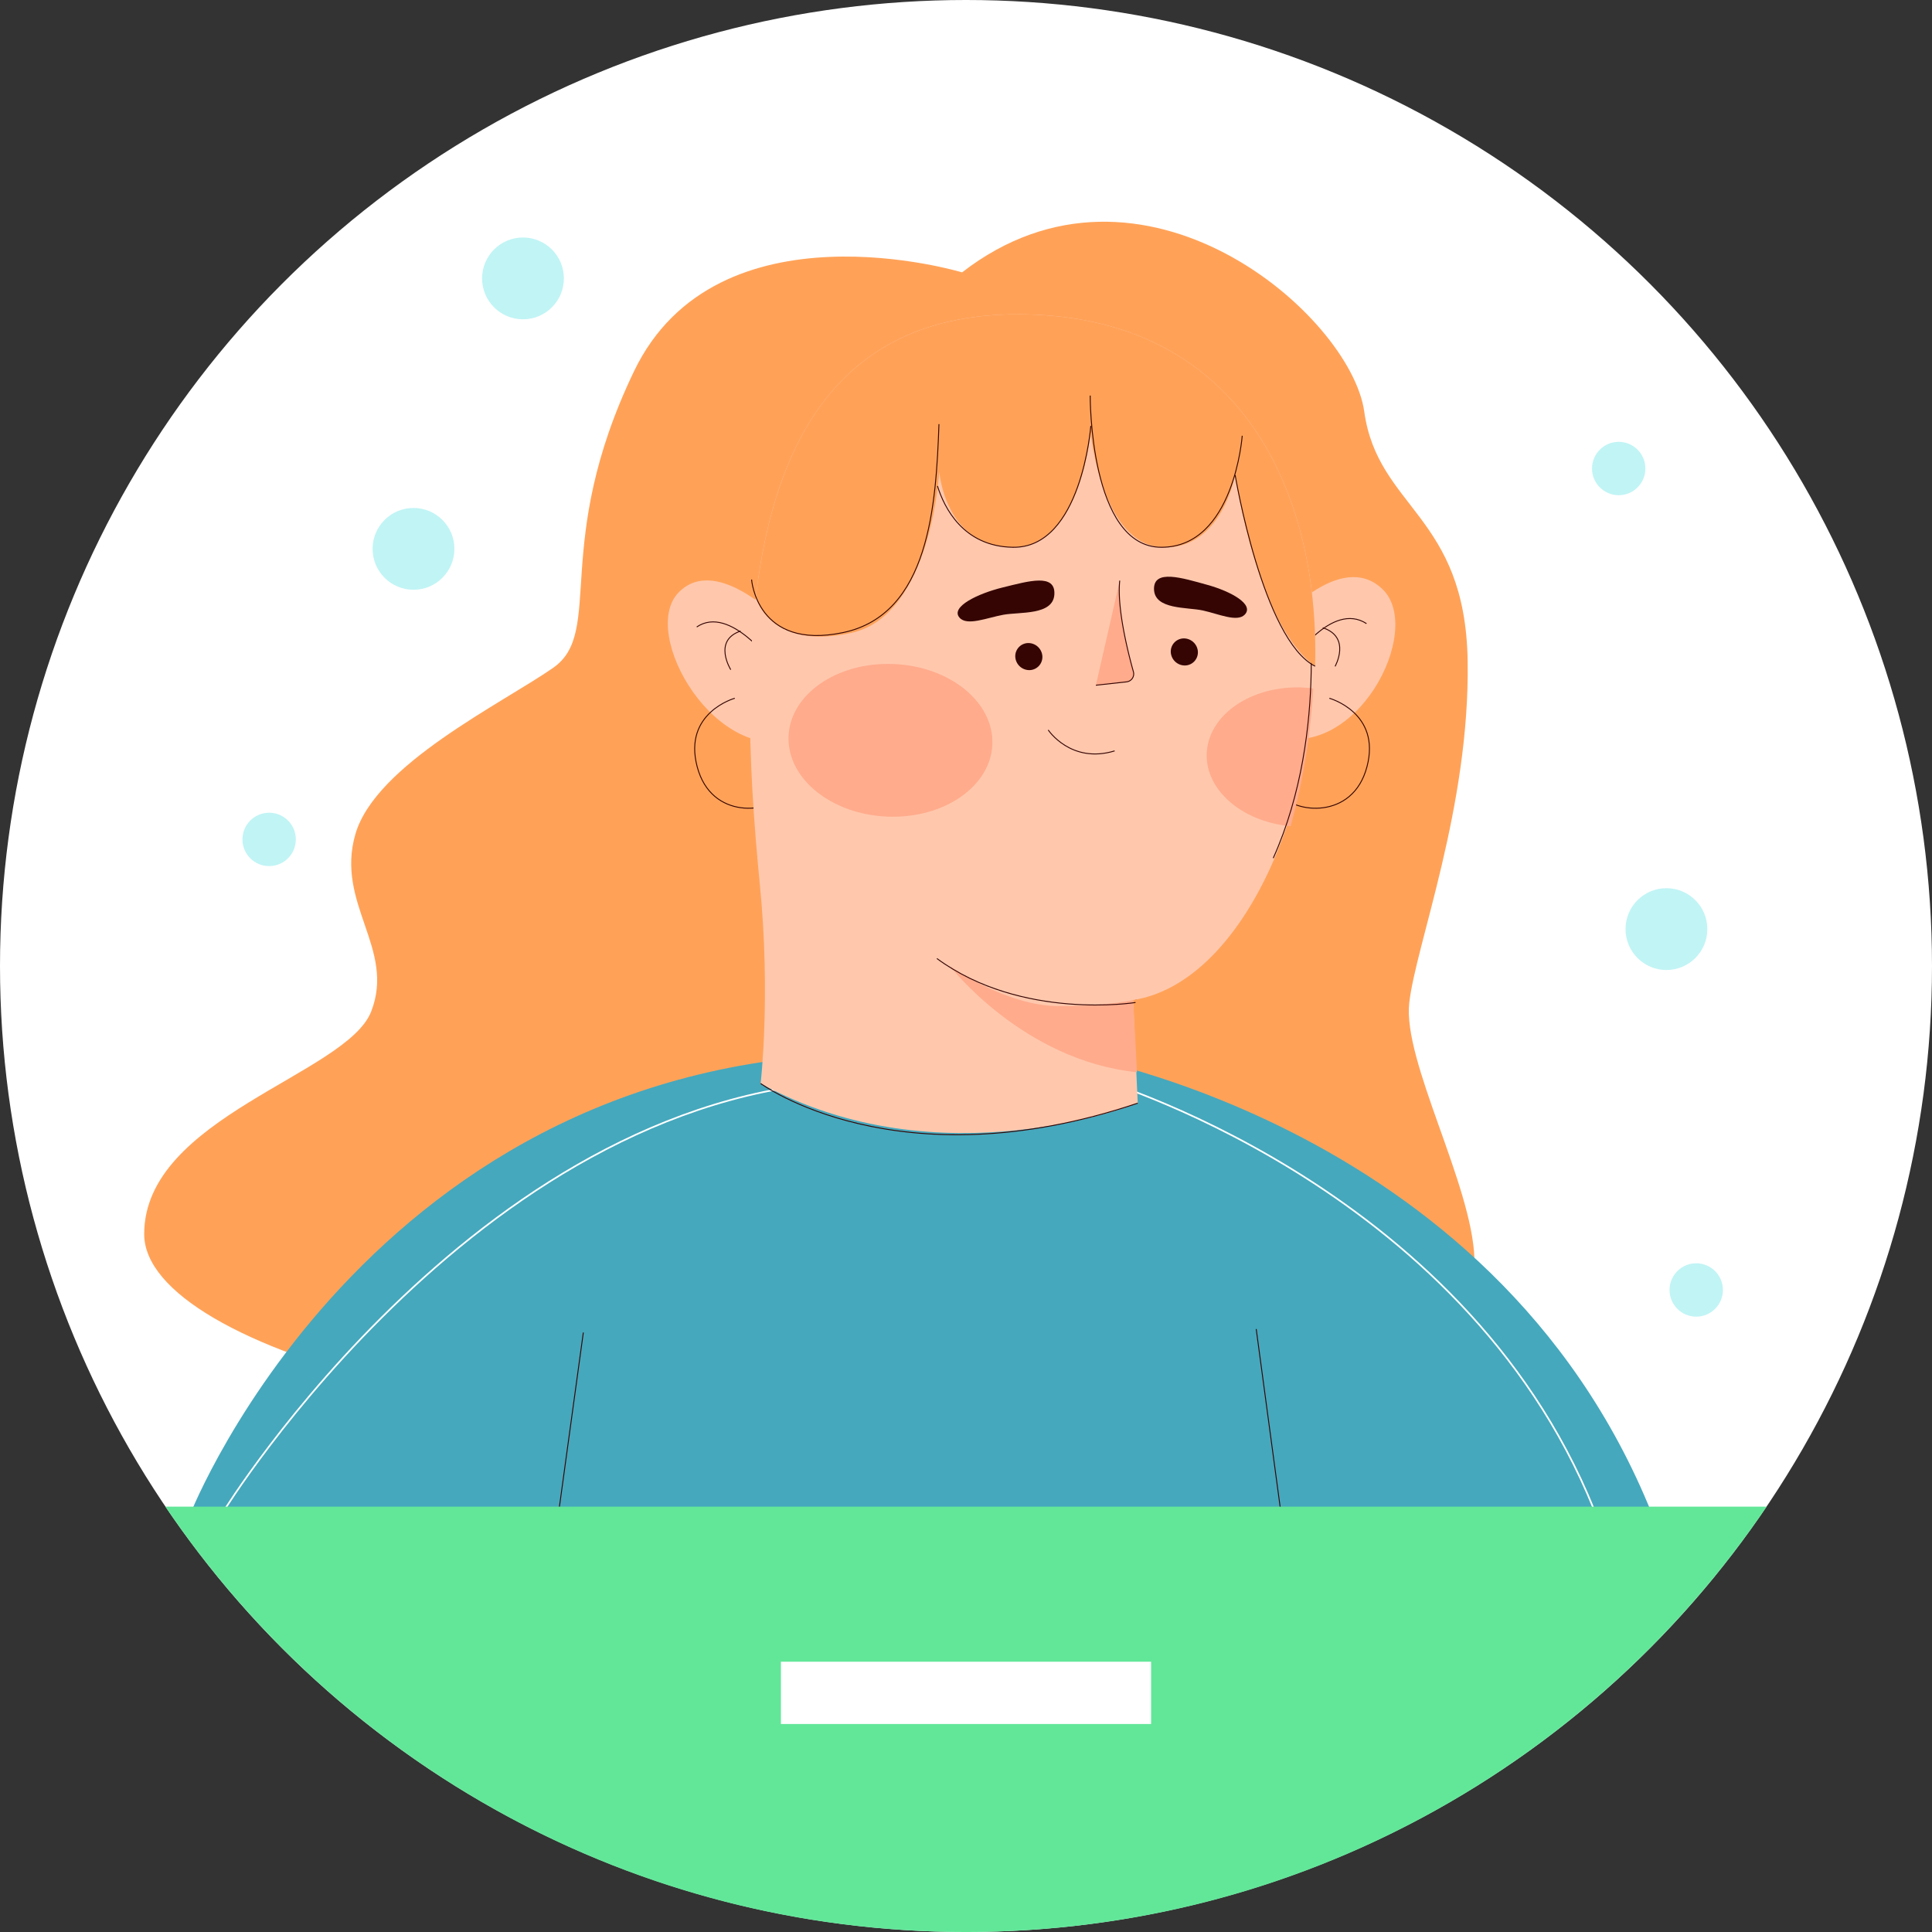 <svg xmlns="http://www.w3.org/2000/svg" viewBox="0 0 1323.54 1323.55"><rect x="0" y="0" width="1323.54" height="1323.55" fill="#333333" stroke="none"/><defs><style>.cls-1{isolation:isolate;}.cls-2{fill:#fff;}.cls-3{fill:#ffa258;}.cls-4{fill:#45a8bd;}.cls-5,.cls-6{fill:none;}.cls-5,.cls-8{stroke:#350504;}.cls-5,.cls-6,.cls-8{stroke-miterlimit:10;}.cls-5{stroke-width:0.64px;}.cls-6{stroke:#fff;stroke-width:1.14px;mix-blend-mode:soft-light;}.cls-7{fill:#ffc8ad;}.cls-10,.cls-8{fill:#ffab8c;}.cls-8{stroke-width:0.64px;}.cls-9{fill:#350504;}.cls-11{fill:#ae4b27;}.cls-12{fill:#62e799;}.cls-13{fill:#c1f4f5;}</style></defs><title>negatif</title><g class="cls-1"><g id="Layer_1" data-name="Layer 1"><circle class="cls-2" cx="661.77" cy="661.77" r="661.77"/><path class="cls-3" d="M768.48,591.07S600.7,540.27,543.74,658.8s-20,178.56-55.42,203.19S366.72,928.18,352.86,975.9s27.71,78.51,10.78,121.61-155.47,72.35-155.47,152.4,278.62,155.47,552.63,123.15,360.21-55.42,358.67-106.22-49.26-135.46-44.64-175.49,41.56-133.92,40-234S1053.26,752.7,1044,686.51,891.63,495.63,768.48,591.07Z" transform="translate(-109.39 -404.48)"/><path class="cls-4" d="M239.74,1441.69S369.19,1112,735.55,1126.61l95.25-2.44s300.42,44,410.33,317.52H239.74Z" transform="translate(-109.39 -404.48)"/><line class="cls-5" x1="399.62" y1="912.85" x2="382.99" y2="1034.03"/><line class="cls-5" x1="860.58" y1="910.47" x2="877.21" y2="1034.03"/><path class="cls-6" d="M857.77,1142.37s252.77,71.37,343.47,295.89" transform="translate(-109.39 -404.48)"/><path class="cls-6" d="M262.16,1440.41s180.41-293.82,441.58-295.54" transform="translate(-109.39 -404.48)"/><path class="cls-7" d="M983.33,832.34s44.15-52.27,73.16-24.23-18.31,120-76.31,100Z" transform="translate(-109.39 -404.48)"/><path class="cls-5" d="M994.47,857.74s27.19-41.59,51.07-26.05" transform="translate(-109.39 -404.48)"/><path class="cls-5" d="M1024,861s11.25-20-8.43-26.48" transform="translate(-109.39 -404.48)"/><path class="cls-7" d="M648.94,834.61s-47.42-52.27-74.68-24.23,25.81,120,82.56,100Z" transform="translate(-109.39 -404.48)"/><path class="cls-5" d="M639.39,860S609.6,818.42,586.69,834" transform="translate(-109.39 -404.48)"/><path class="cls-5" d="M610,863.26s-12.5-20,6.78-26.48" transform="translate(-109.39 -404.48)"/><path class="cls-5" d="M1020.08,882.83s35.56,9.79,25.77,46.9-50.51,31.44-58.75,19.07" transform="translate(-109.39 -404.48)"/><path class="cls-5" d="M612.77,882.83s-35.56,9.79-25.77,46.9,50.51,31.44,58.75,19.07" transform="translate(-109.39 -404.48)"/><path class="cls-7" d="M630.47,1146.72s7-60-.5-135.92c-16.4-167-18.5-389.83,174.91-391,293.82-1.77,227.43,446.74,80.78,469.76l3.14,70.64S753.29,1214.28,630.47,1146.72Z" transform="translate(-109.39 -404.48)"/><path class="cls-8" d="M876.48,802.23c-2,19,5.72,49.45,9.37,62.44a5.48,5.48,0,0,1-4.71,6.92l-21,2.31" transform="translate(-109.39 -404.48)"/><path class="cls-9" d="M804.93,854.55a9.64,9.64,0,0,0,9.82,9,9,9,0,0,0,8.73-9.54,9.65,9.65,0,0,0-9.82-9A9,9,0,0,0,804.93,854.55Z" transform="translate(-109.39 -404.48)"/><path class="cls-9" d="M766.75,827.65c5.19,5.83,18.58.1,29.89-2s34.25,0.55,35.06-14-17.65-9.07-35.16-4.79S760.23,820.33,766.75,827.65Z" transform="translate(-109.39 -404.48)"/><path class="cls-9" d="M911.46,851.37a9.64,9.64,0,0,0,9.82,9,9,9,0,0,0,8.73-9.54,9.65,9.65,0,0,0-9.82-9A9,9,0,0,0,911.46,851.37Z" transform="translate(-109.39 -404.48)"/><path class="cls-9" d="M962.17,825.49c-5.17,5.47-17.93-.43-28.78-2.8s-33.06-.44-33.43-14.52,19.55-7.71,36.32-3.09S968.67,818.6,962.17,825.49Z" transform="translate(-109.39 -404.48)"/><path class="cls-5" d="M827.48,904.55S843,928,873,918.89" transform="translate(-109.39 -404.48)"/><path class="cls-10" d="M717.78,859.28c-38.56,0-69.09,23.44-68.19,52.37S682.49,964,721.05,964s69.09-23.44,68.19-52.37S756.34,859.28,717.78,859.28Z" transform="translate(-109.39 -404.48)"/><path class="cls-10" d="M998.22,875.38a78.44,78.44,0,0,1,10.83.77,450.07,450.07,0,0,1-15.49,94.32c-31.63-2.83-56.73-22.93-57.49-47.36C935.25,896.75,963.08,875.38,998.22,875.38Z" transform="translate(-109.39 -404.48)"/><path class="cls-10" d="M760.16,1066.32s38,27.11,74,27.4c26,0.21,45-2.77,51.55-4.1l2.58,49.42C810.11,1131,760.16,1066.32,760.16,1066.32Z" transform="translate(-109.39 -404.48)"/><path class="cls-11" d="M887.34,1089.07c0.9-.14,1-0.09.46,0.06l-0.46.1v-0.15Z" transform="translate(-109.39 -404.48)"/><path class="cls-5" d="M887.31,1091.25s-78,12.54-136.08-30.12" transform="translate(-109.39 -404.48)"/><path class="cls-5" d="M1004,803.26s17.14,101-22.36,189.09" transform="translate(-109.39 -404.48)"/><path class="cls-5" d="M630.47,1146.72s93.26,69.07,258.34,13.5" transform="translate(-109.39 -404.48)"/><path class="cls-3" d="M804.89,619.82c-120.18.72-164.85,87.05-177.53,192.37l0.54,3s9.9,35,64.76,22.86,60.19-110.48,60.19-110.48,3.81,51.81,50.29,51.81,53.34-78.48,53.34-78.48,7.62,76.19,48.76,78.48,50.29-49.53,50.29-49.53,14.6,101.93,54.8,131C1013.54,740.86,958.39,618.89,804.89,619.82Z" transform="translate(-109.39 -404.48)"/><path class="cls-5" d="M624.27,801.51s3.48,48.76,62.69,36.32,63.69-87.57,65.68-142.8" transform="translate(-109.39 -404.48)"/><path class="cls-5" d="M856.67,696.28s-6.38,84-53.52,83.12c-33.91-.63-46.92-27.17-51.55-42" transform="translate(-109.39 -404.48)"/><path class="cls-5" d="M856.24,675.47s-0.61,104.2,49,103.93S960.39,703,960.39,703" transform="translate(-109.39 -404.48)"/><path class="cls-5" d="M955.54,729.88s19,113,54.8,131" transform="translate(-109.39 -404.48)"/><path class="cls-12" d="M222.67,1436.63c119,175.82,320.22,291.4,548.49,291.4s429.53-115.58,548.49-291.4h-1097Z" transform="translate(-109.39 -404.48)"/><rect class="cls-2" x="749.83" y="1437.4" width="42.67" height="253.59" transform="translate(2225.96 388.55) rotate(90)"/><circle class="cls-13" cx="1141.61" cy="636.49" r="28.02"/><circle class="cls-13" cx="358.27" cy="190.72" r="28.02"/><circle class="cls-13" cx="1162.02" cy="883.71" r="18.28"/><circle class="cls-13" cx="1108.91" cy="320.97" r="18.28"/><circle class="cls-13" cx="184.38" cy="575.05" r="18.28"/><circle class="cls-13" cx="283.27" cy="376" r="28.02"/></g></g></svg>